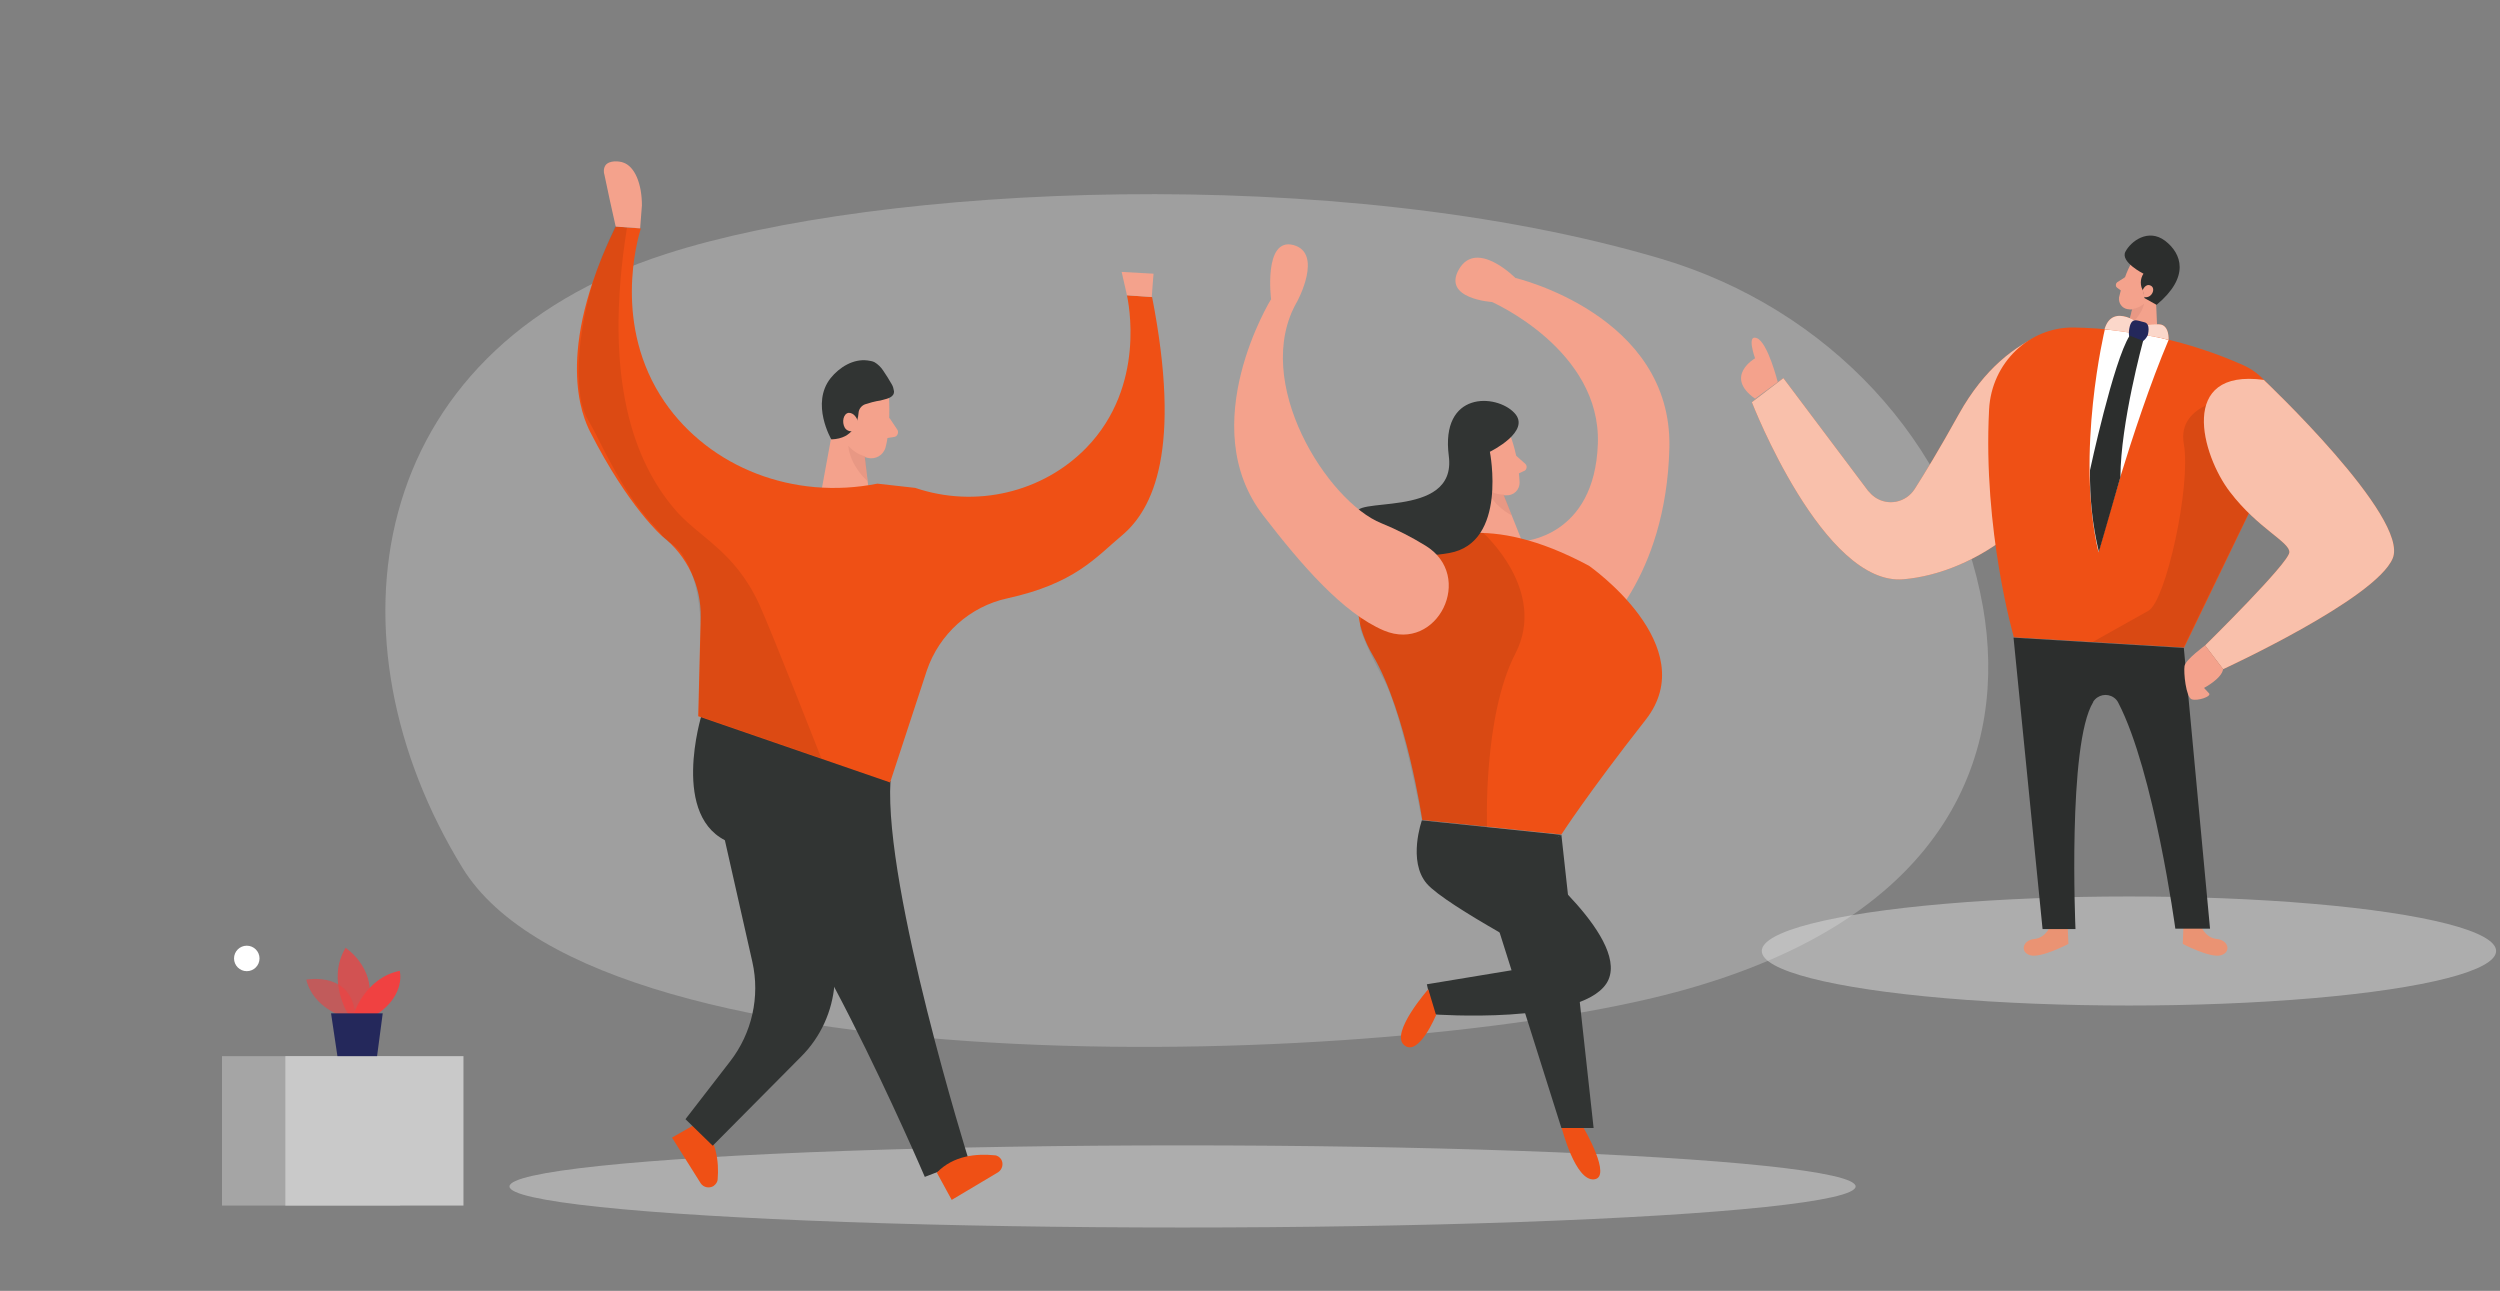 <?xml version="1.0" encoding="utf-8"?>
<!-- Generator: Adobe Illustrator 24.0.2, SVG Export Plug-In . SVG Version: 6.00 Build 0)  -->
<svg version="1.1" id="_x32_71e5882-3c8d-41ed-8a0a-1cb2b4d0cbc1"
	 xmlns="http://www.w3.org/2000/svg" xmlns:xlink="http://www.w3.org/1999/xlink" x="0px" y="0px" viewBox="0 0 706.1 364.6"
	 style="enable-background:new 0 0 706.1 364.6;" xml:space="preserve">
<rect x="0" y="0" width="706.1" height="364.6" fill="#808080" stroke="none"/>
<style type="text/css">
	.st0{opacity:0.3;fill:#E6E6E6;enable-background:new    ;}
	.st1{opacity:0.45;fill:#E6E6E6;enable-background:new    ;}
	.st2{fill:#EF5015;}
	.st3{fill:#313433;}
	.st4{fill:#F4A28C;}
	.st5{opacity:0.31;fill:#CE8172;enable-background:new    ;}
	.st6{opacity:8.000000e-02;enable-background:new    ;}
	.st7{opacity:9.000000e-02;enable-background:new    ;}
	.st8{fill:#A5A5A5;}
	.st9{fill:#C9C9C9;}
	.st10{fill:#FFFFFF;}
	.st11{opacity:0.58;fill:#F04141;enable-background:new    ;}
	.st12{opacity:0.73;fill:#F04141;enable-background:new    ;}
	.st13{fill:#F04141;}
	.st14{fill:#24285B;}
	.st15{opacity:0.64;fill:#FFFFFF;enable-background:new    ;}
	.st16{fill:#2C2E2D;}
	.st17{opacity:0.77;fill:#FFFFFF;enable-background:new    ;}
</style>
<title>team spirit</title>
<path class="st0" d="M469.2,73.1c47.1,14,82.8,51.9,90.9,98.5c6.8,39.4-8,87.5-86.7,108.6c-80.3,21.6-303.4,29.1-342.8-35.1
	S102.4,99.2,188.2,71.7C248.2,52.3,377.2,45.8,469.2,73.1z"/>
<ellipse class="st1" cx="334" cy="335.1" rx="190.1" ry="11.6"/>
<path class="st2" d="M197.5,316.9l-7.7,4.4l8.1,12.9c0.8,1.2,2.4,1.5,3.6,0.8c0.7-0.5,1.2-1.2,1.2-2
	C203.1,328.2,202.4,321.6,197.5,316.9z"/>
<path class="st3" d="M204.3,235.4l8.2,36.3c2.2,9.8-0.1,20.1-6.3,28.1l-12.6,16.3l7.7,7.5l25-25.2c5.5-5.5,8.8-12.8,9.4-20.5
	l3.8-44.7L204.3,235.4z"/>
<path class="st3" d="M198.2,201.8c0,0-9.2,29.6,8.1,36.2s54.9,94.4,54.9,94.4l12.4-4.8c0,0-23.9-76.5-22.1-107L198.2,201.8z"/>
<path class="st2" d="M264.6,331.2l4.2,7.7l13.1-7.8c1.2-0.8,1.6-2.4,0.9-3.6c-0.4-0.7-1.2-1.2-1.9-1.2
	C275.9,325.8,269.3,326.3,264.6,331.2z"/>
<path class="st4" d="M251.1,112.7c0,0,0.5,8.3-1,13.7c-0.6,2.2-2.9,3.5-5.1,2.9c-3.5-0.8-6.3-3.5-7-7l-2.3-7.3
	c-0.6-3.1,0.8-6.3,3.4-7.9C243.8,103.9,251,107.7,251.1,112.7z"/>
<polygon class="st4" points="236.1,116.3 231.2,143 246.1,144.6 243.7,124.5 "/>
<path class="st4" d="M251.2,118l2.2,3.3c0.4,0.6,0.3,1.4-0.3,1.9c-0.2,0.1-0.4,0.2-0.5,0.2l-3.2,0.5L251.2,118z"/>
<path class="st5" d="M244.4,128.9c-1.9-0.5-3.5-1.5-4.8-3c0,0,0.1,5,5.4,10L244.4,128.9z"/>
<path class="st3" d="M249.5,112.9c-0.6,0.2-1.2,0.3-1.9,0.4c-0.9,0.2-1.8,0.4-2.6,0.7l-0.7,0.2c-1,0.4-1.7,1.3-1.8,2.3
	c-0.2,2.6-1.3,7.4-7.7,7.6c0,0-5.9-10.1-0.2-17.3c2.5-3.1,6.4-5.5,10.4-5c0.7,0.1,1.4,0.2,2,0.5c1,0.6,1.8,1.4,2.4,2.3
	c0.9,1.3,1.7,2.6,2.5,4c0.3,0.5,0.5,1.2,0.6,1.9C252.6,112.2,250.6,112.6,249.5,112.9z"/>
<path class="st4" d="M242,121.2c0.5-0.5,0.6-1.3,0.4-2c-0.4-1.2-1.2-2.6-2.7-2.6c-1.5,0.2-2,2.6-1.1,4.2c0.6,1,1.9,1.3,2.9,0.7
	C241.7,121.5,241.9,121.3,242,121.2L242,121.2z"/>
<path class="st2" d="M247.8,136.6l10.7,1.2c17.1,5.8,36,1.3,48.3-11.3c17.1-17.6,11.8-41.5,11.5-43.1c2.4,0.2,4.7,0.3,7.1,0.5
	c8.4,43,0.4,59.9-8.6,67.4c-7.4,6.2-13.2,13.5-32.3,17.7c-10.6,2.3-19.2,10.1-22.7,20.3L251.4,221l-54.2-18.7l0.7-27.9
	c0.2-8.9-3.8-17.4-10.8-22.9c0,0-9.5-8.1-20.4-29.5c-2.2-4.3-10.2-22.4,7.2-58c2.4,0.2,4.7,0.3,7.1,0.5c-1,3.3-8,27.5,6.7,49
	C200.5,132.1,224.2,141.3,247.8,136.6z"/>
<path class="st6" d="M177.1,64.2c-7,43.7,2.5,66.5,13.1,79.2c6.8,8.3,17.1,11.8,24.2,27.2c3.6,7.9,17.6,43.6,17.6,43.6l-34.7-12
	l0.6-25.9c-0.4-8.3-2.2-14.7-4.1-17.8c-1.1-1.9-1.7-2.9-3-4c-1.3-1.2-2.3-1.4-3.7-3.1c-0.5-0.6-0.6-0.9-1.5-1.9
	c-1.3-1.5-2.1-2.1-4.9-5.7c-7-9.2-11.4-19.7-14.2-24.5c-0.1-0.2-0.4-0.7-0.8-1.4c0,0-1-2-1.5-4.4c-2.9-14.5,3.3-33.9,3.3-33.9
	c1.2-4,3.3-9.4,6.3-15.7C175,64,176,64.1,177.1,64.2z"/>
<polygon class="st4" points="318.3,83.4 316.8,76.8 325.8,77.3 325.3,83.9 "/>
<path class="st4" d="M427,124.2c1.3,3.9,2,8,2.2,12.1c0,2.1-1.7,3.7-3.8,3.6l0,0c-3.3,0.2-6.2-1.6-7.7-4.5l-3.6-5.8
	c-1.2-2.6-0.8-5.6,1.2-7.6C418.7,118.2,425.8,119.9,427,124.2z"/>
<polygon class="st4" points="414.8,130.7 416.7,154.8 429.9,152.9 423.2,136.1 "/>
<path class="st4" d="M420.8,132.2c0,0-0.7-2.8-2.7-2s-1,4.7,1.9,4.4L420.8,132.2z"/>
<polygon class="st3" points="441,235.8 450.1,318.6 441,318.6 418.6,247.7 "/>
<path class="st4" d="M428.2,128.7l2.6,2.3c0.5,0.5,0.5,1.2,0.1,1.7c-0.1,0.2-0.2,0.2-0.4,0.3l-2.6,1.2L428.2,128.7z"/>
<path class="st4" d="M429.9,152.9c0,0,20.5-1,21.4-27.6c0.9-26.5-29.9-40-29.9-40s-14.2-0.9-9.3-9.3c5-8.5,15.9,2.5,15.9,2.5
	s44.3,10.4,43.5,47.9c-0.9,37.5-20.8,53.3-20.8,53.3L429.9,152.9z"/>
<path class="st5" d="M424.8,139.7c-1.7,0-3.4-0.5-4.8-1.5c0,0,1.2,4.2,7,7.4L424.8,139.7z"/>
<path class="st2" d="M448.8,159.8c0,0,32.4,22.6,16,43.5S441,235.7,441,235.7l-39.3-4.1c0,0-4.5-30.4-13.9-46.4s-1.6-27.9,8.2-30.4
	C405.8,152.4,419.7,144.2,448.8,159.8z"/>
<path class="st7" d="M418.9,150.5c0,0,18.3,16.3,9.1,34.1s-8,49.1-8,49.1l-18.4-1.9c0,0-5-28.4-10.6-39.6c0,0-5.3-9.6-6.8-14.7
	s15.9-26.9,15.9-26.9L418.9,150.5z"/>
<path class="st3" d="M401.6,231.7c0,0-4.1,11.5,1.4,17.9c5.5,6.3,36.3,22.4,36.3,22.4l-36.3,6l1.9,8.5c0,0,41.1,3,48.8-8.7
	c7.7-11.8-22.4-35.8-22.4-35.8l9.7-6.2L401.6,231.7z"/>
<path class="st3" d="M420.8,127.6c0,0,5.1,25.7-11.5,28.6s-22.1-4.4-25.8-10.5c-3.7-6.1,28.1,1.5,25.7-16.9s13.4-17.6,18.5-12.2
	C432.7,121.8,420.8,127.6,420.8,127.6z"/>
<path class="st2" d="M447.3,318.6c0,0,8.2,14,2.9,14.5c-5.3,0.5-9.1-14.5-9.1-14.5H447.3z"/>
<path class="st2" d="M405.6,286.7c0,0-4.9,11.9-9,8.5s6.8-15.8,6.8-15.8L405.6,286.7z"/>
<path class="st4" d="M390.9,178.1c15.1,6.3,25.8-15.4,11.7-24c-3.9-2.4-8-4.5-12.4-6.3c-15.1-6-37-40-23.8-62.7
	c0,0,7.4-13.6-1.1-15.9c-8.5-2.2-6.3,15.3-6.3,15.3s-21.9,35.6-2.2,61.1C367.5,159.5,379.3,173.2,390.9,178.1z"/>
<path class="st2" d="M172.9,88.1"/>
<path d="M158.5,87.3"/>
<path class="st4" d="M173.9,64c-1.1-4.9-2.2-9.8-3.2-14.7c-0.2-0.5-0.3-1.7,0.3-2.6c1.1-1.5,3.9-1.2,5-0.8c3.3,1.1,5.3,6,5.3,12.1
	c-0.2,2.2-0.3,4.3-0.5,6.5L173.9,64z"/>
<path class="st4" d="M193.8,68.7"/>
<path d="M201.6,159.8"/>
<rect x="62.7" y="298.3" class="st8" width="50.3" height="42.2"/>
<rect x="80.6" y="298.3" class="st9" width="50.3" height="42.2"/>
<circle class="st10" cx="69.7" cy="270.7" r="3.6"/>
<path class="st11" d="M97.2,287.2c0,0-8.7-2.4-10.7-10.5c0,0,13.6-2.7,13.9,11.2L97.2,287.2z"/>
<path class="st12" d="M98.3,286.4c0,0-6.1-9.7-0.7-18.7c0,0,10.3,6.6,5.7,18.7H98.3z"/>
<path class="st13" d="M99.9,286.4c0,0,3.2-10.2,13-12.2c0,0,1.8,6.6-6.3,12.2H99.9z"/>
<polygon class="st14" points="93.5,286.2 95.3,298.3 106.5,298.3 108.1,286.2 "/>
<path class="st2" d="M593.9,110.5c2.1-7-1.7-14.4-8.4-16.5c-2.8-0.9-5.7-0.8-8.4,0.3c-7.8,3.2-16.6,9.7-23.8,22.6
	c-5.6,10.1-9.7,16.8-12.5,21.2c-2.5,3.9-7.6,4.9-11.3,2.3c-0.7-0.5-1.3-1.1-1.9-1.8l-23.9-31.8l-8.9,6.8c0,0,20.2,52.1,42.9,50
	C557.2,161.9,583.3,146.1,593.9,110.5z"/>
<path class="st15" d="M593.9,110.5c2.1-7-1.7-14.4-8.4-16.5c-2.8-0.9-5.7-0.8-8.4,0.3c-7.8,3.2-16.6,9.7-23.8,22.6
	c-5.6,10.1-9.7,16.8-12.5,21.2c-2.5,3.9-7.6,4.9-11.3,2.3c-0.7-0.5-1.3-1.1-1.9-1.8l-23.9-31.8l-8.9,6.8c0,0,20.2,52.1,42.9,50
	C557.2,161.9,583.3,146.1,593.9,110.5z"/>
<path class="st2" d="M579.3,261.1c0,0-1.3,3.8-4.7,4.1c-3.3,0.3-4.2,3.7-1.2,4.6s10.8-3.2,10.8-3.2l-0.2-5L579.3,261.1z"/>
<path class="st2" d="M621.4,261.1c0,0,1.3,3.8,4.7,4.1c3.3,0.3,4.2,3.7,1.2,4.6s-10.8-3.2-10.8-3.2l0.2-5L621.4,261.1z"/>
<path class="st4" d="M601.6,75c-1.4,2.8-2.4,5.9-3.1,9c-0.2,1.6,0.8,3,2.3,3.3c2.4,0.5,4.8-0.5,6.2-2.5l3.4-4c1.2-1.8,1.2-4.2,0-5.9
	C608.4,71.4,603,71.8,601.6,75z"/>
<polygon class="st4" points="608.7,79.3 609.5,98 599.6,97.7 603,84.2 "/>
<path class="st4" d="M600.2,78.3l-2.2,1.4c-0.4,0.3-0.5,0.8-0.3,1.3c0.1,0.1,0.2,0.2,0.3,0.3l1.8,1.3L600.2,78.3z"/>
<path class="st5" d="M602.2,87.3c1.3-0.2,2.5-0.7,3.4-1.6c0,0-0.5,3.4-4.5,6.4L602.2,87.3z"/>
<path class="st2" d="M585.8,92.5c16.4,0.3,32.6,3.9,47.7,10.6c9.3,4.1,13.7,15.3,9.8,25c-0.2,0.4-0.3,0.8-0.5,1.1l-25.9,53.7
	l-48.1-2.9c0,0-8.8-30.2-7-64.4C562.5,102.5,573.1,92.3,585.8,92.5z"/>
<path class="st16" d="M609.1,86.1l-3.4-1.9l-0.3-1.9c-1-1.5-1-3.5,0-5c0,0-6.6-3.3-5.1-6.2s6.4-6.7,11.2-3.1
	C616.2,71.6,618.6,78.2,609.1,86.1z"/>
<path class="st4" d="M605.2,81.9c0,0,0.8-2,2.3-1.2s0.2,3.7-1.9,3.2L605.2,81.9z"/>
<path class="st10" d="M612.5,96c-5.9-1.7-11.9-2.7-18-3c0,0-8.4,34.9-1.8,63C592.7,156,602.1,120.6,612.5,96z"/>
<path class="st7" d="M631.3,112.2c0,0-16.6,1.4-14.5,13.2s-5.1,44.4-10,47.1l-15.7,8.8l25.6,1.6l8.4-17.4l16-32.9L631.3,112.2z"/>
<path class="st2" d="M612.5,96c0,0,0.3-4.2-2.6-4.4c-1.6-0.1-3.2,0-4.7,0.4c0,0-8.5-6.9-10.8,1C594.5,93,606.6,94.4,612.5,96z"/>
<path class="st17" d="M612.5,96c0,0,0.3-4.2-2.6-4.4c-1.6-0.1-3.2,0-4.7,0.4c0,0-8.5-6.9-10.8,1C594.5,93,606.6,94.4,612.5,96z"/>
<path class="st14" d="M606.6,94.7c0,0,1-3.3-1-3.7s-3.8-1.8-4.3,2.5C600.9,97.7,604.9,98.1,606.6,94.7z"/>
<path class="st16" d="M605.3,96.3c0,0-6.4,23.4-6.4,38.4l-6.1,21.2c-1.8-7.6-2.6-15.3-2.5-23.1c0,0,6.6-30.8,11.2-38L605.3,96.3z"/>
<ellipse class="st1" cx="601.3" cy="268.6" rx="103.7" ry="15.4"/>
<path class="st16" d="M624.2,262.3l-7.4-79.3l-48.1-2.9l8.2,82.3h9.3c0,0-2.3-52.2,5-64.1v-0.1c1.3-2,3.9-2.5,5.8-1.2
	c0.6,0.4,1,0.9,1.3,1.5c10.1,19.5,16.1,63.8,16.1,63.8L624.2,262.3z"/>
<path class="st2" d="M639.4,107.3c0,0,41.2,38.9,36.4,50.4S627.9,189,627.9,189l-5.1-6.7c0,0,23.7-23.3,23.8-26.3
	c0.2-2.9-8.9-6.7-16.8-17.1C621.9,128.6,615,104,639.4,107.3z"/>
<path class="st15" d="M639.4,107.3c0,0,41.2,38.9,36.4,50.4S627.9,189,627.9,189l-5.1-6.7c0,0,23.7-23.3,23.8-26.3
	c0.2-2.9-8.9-6.7-16.8-17.1C621.9,128.6,615,104,639.4,107.3z"/>
<path class="st4" d="M622.8,182.3c0,0-5.5,4-5.8,5.8s0.4,8.8,2,9.4s5.8-0.8,4.9-1.7l-1.4-1.5c0,0,5-2.6,5.4-5.3L622.8,182.3z"/>
<path class="st4" d="M502.1,107.9c0,0-2.8-11.2-5.9-12.4c-3-1.2-0.5,5.7-0.5,5.7s-8.9,5.1,0,11.4L502.1,107.9z"/>
</svg>
